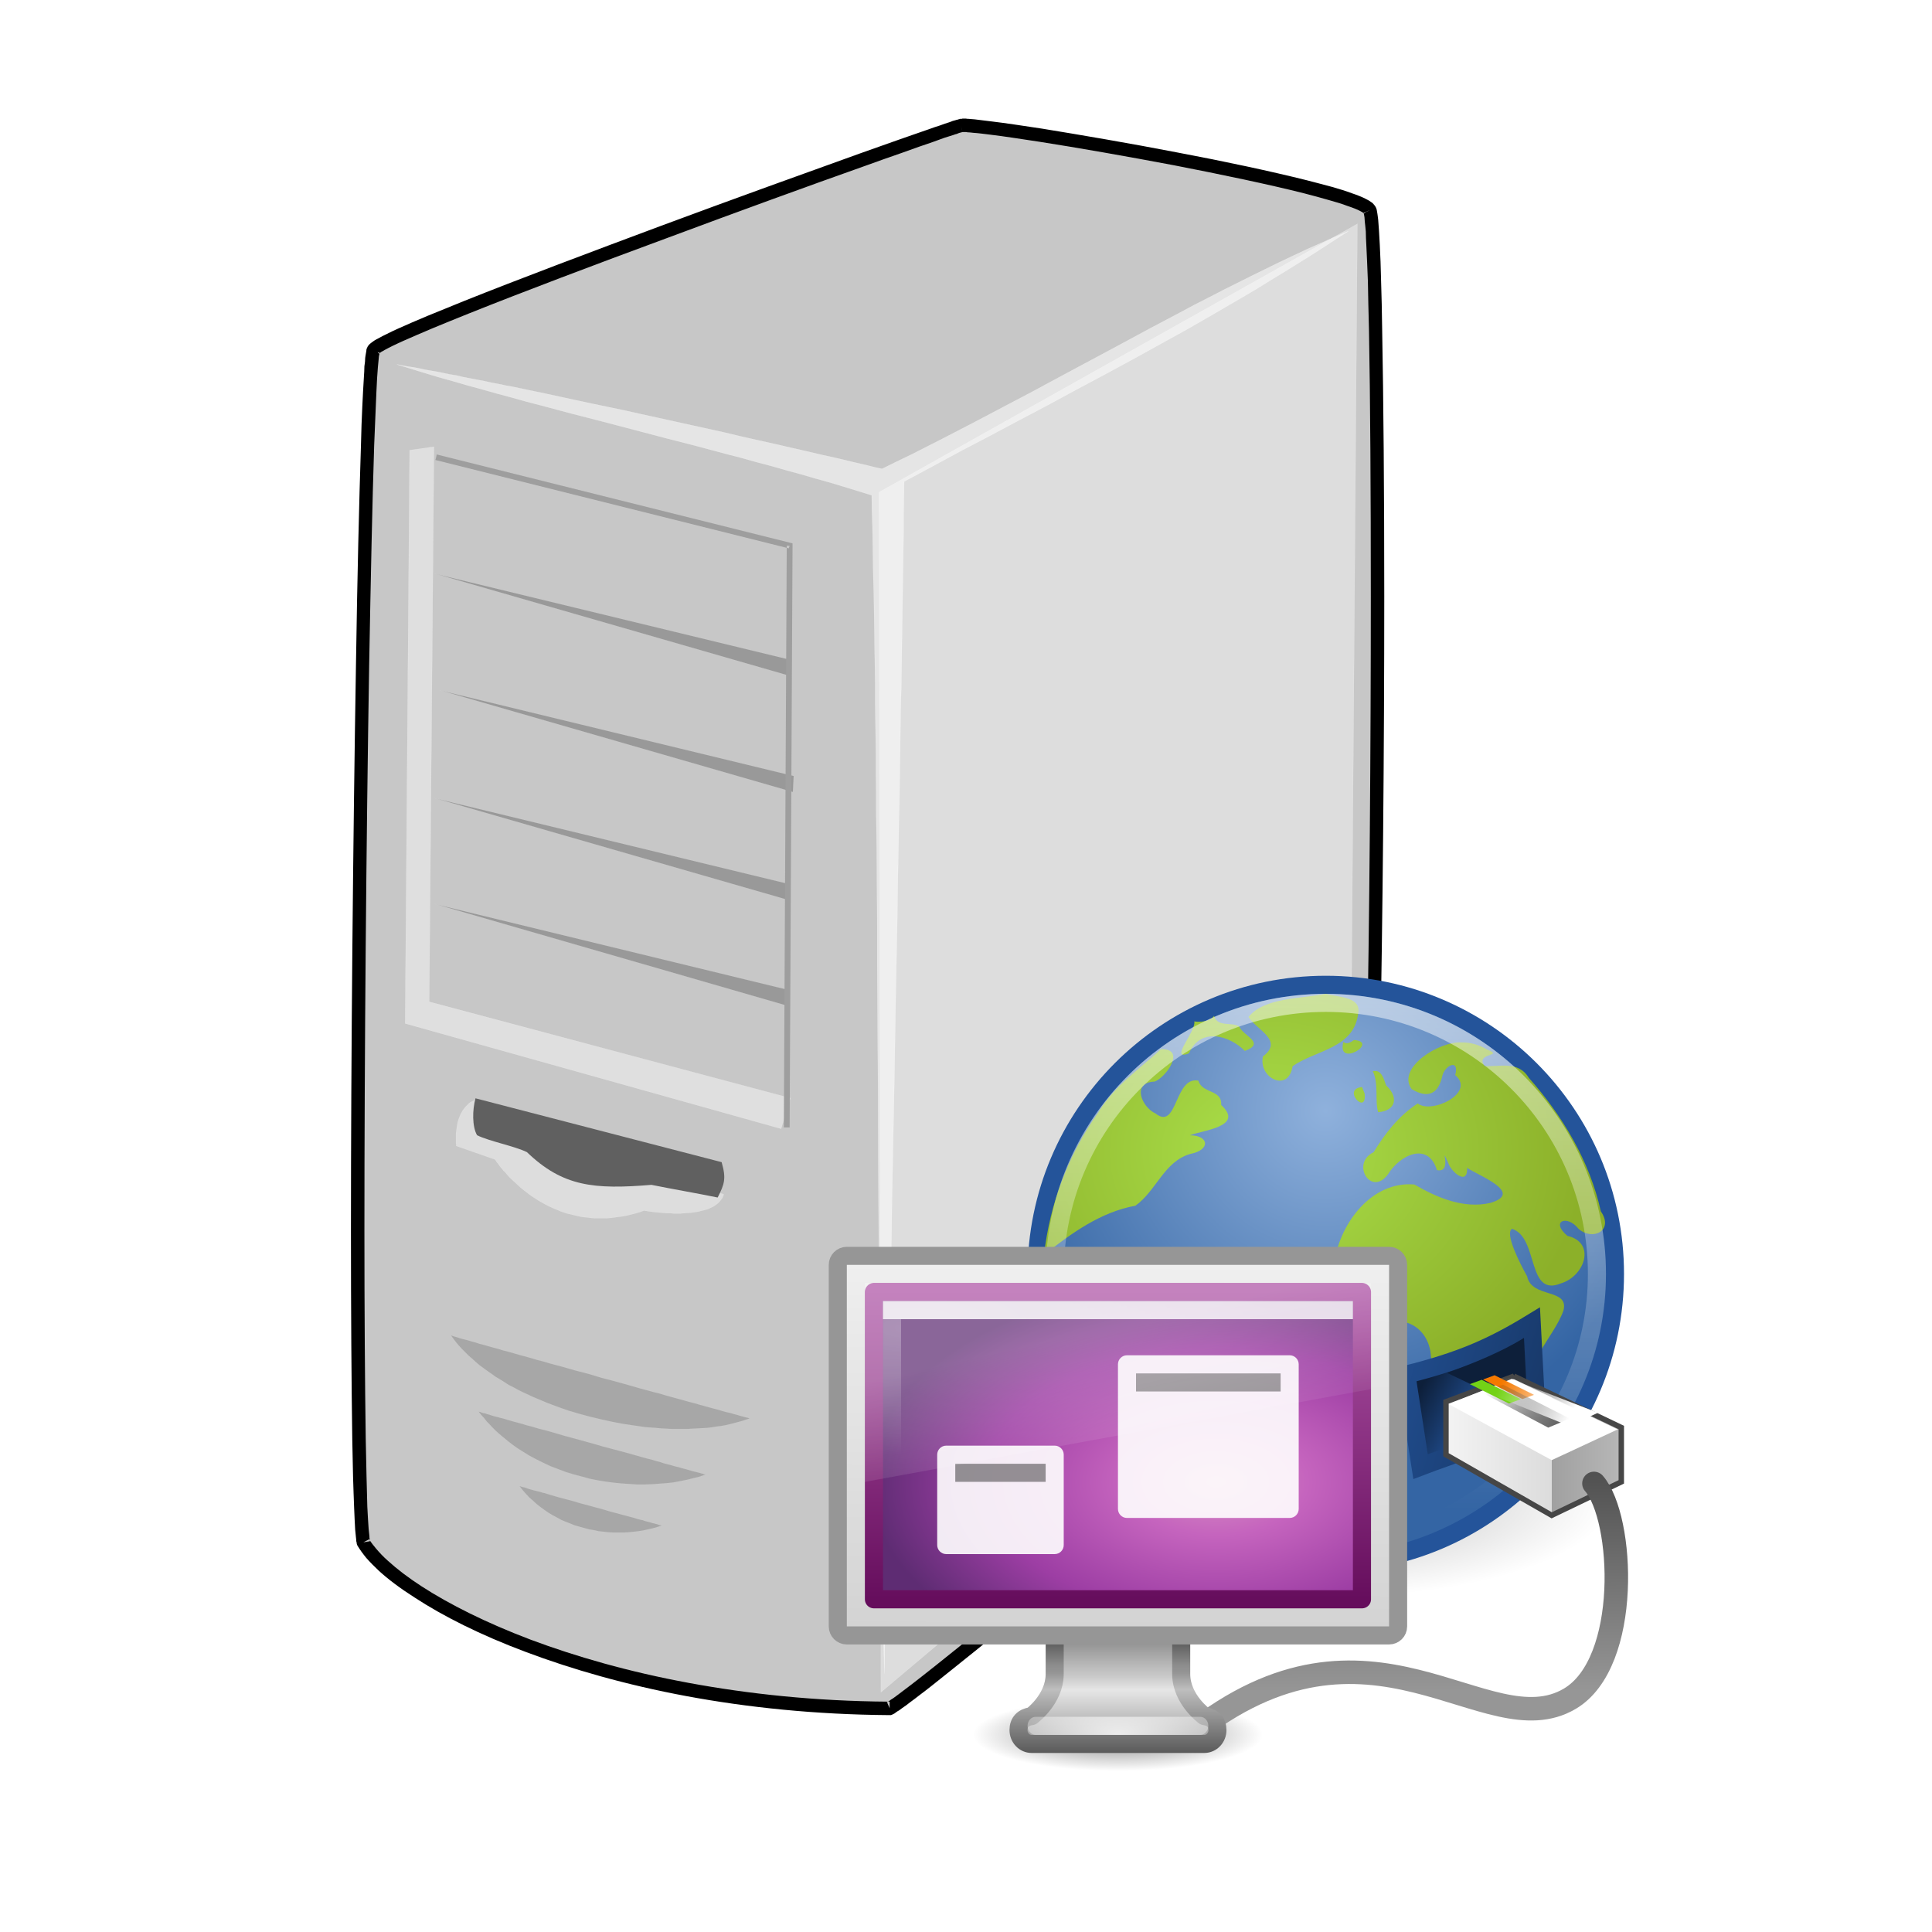 <svg:svg xmlns:dc="http://purl.org/dc/elements/1.1/" xmlns:ns1="http://www.w3.org/1999/xlink" xmlns:ns3="http://creativecommons.org/ns#" xmlns:rdf="http://www.w3.org/1999/02/22-rdf-syntax-ns#" xmlns:svg="http://www.w3.org/2000/svg" height="213.166" id="svg11525" version="1.1" viewBox="-34.277 -17.764 213.166 213.166" width="213.166" xml:space="preserve"><svg:defs id="defs182"><svg:linearGradient id="linearGradient10691"><svg:stop id="stop10693" offset="0" /><svg:stop id="stop10695" offset="1" stop-opacity="0" /></svg:linearGradient><svg:filter color-interpolation-filters="sRGB" id="filter14190"><svg:feGaussianBlur id="feGaussianBlur14192" stdDeviation="0.789" /></svg:filter><svg:linearGradient id="linearGradient6602"><svg:stop id="stop6604" offset="0" stop-color="#fff" /><svg:stop id="stop6606" offset="1" stop-color="#fff" stop-opacity="0" /></svg:linearGradient><svg:linearGradient id="linearGradient8090"><svg:stop id="stop8092" offset="0" stop-color="#214e90" /><svg:stop id="stop8094" offset="1" stop-color="#0d1f3a" /></svg:linearGradient><svg:radialGradient cx="16.537" cy="31.564" gradientUnits="userSpaceOnUse" id="radialGradient35696" r="16.336" ns1:href="#linearGradient10691" /><svg:radialGradient cx="26.443" cy="11.03" gradientTransform="matrix(1.042 -.013 .011 .848 -.933 3.456)" gradientUnits="userSpaceOnUse" id="radialGradient35702" r="15.5"><svg:stop id="stop8920" offset="0" stop-color="#abe14b" /><svg:stop id="stop8922" offset="1" stop-color="#8cb029" /></svg:radialGradient><svg:linearGradient gradientTransform="matrix(1.329 0 0 1.462 57.163 119.41)" gradientUnits="userSpaceOnUse" id="linearGradient35735" x1="12.938" x2="15.25" y1="8.438" y2="19.812"><svg:stop id="stop6594" offset="0" stop-color="#fff" stop-opacity=".275" /><svg:stop id="stop6596" offset="1" stop-color="#fff" stop-opacity="0" /></svg:linearGradient><svg:radialGradient cx="5.969" cy="-.646" gradientTransform="matrix(2.024 -.011 .004 .7 53.941 129.27)" gradientUnits="userSpaceOnUse" id="radialGradient35743" r="20" ns1:href="#linearGradient6602" /><svg:radialGradient cx="26.617" cy="-2.064" gradientTransform="matrix(-2.168e-8 -.965 1.665 0 103.35 171.43)" gradientUnits="userSpaceOnUse" id="radialGradient35746" r="23"><svg:stop id="stop2749" offset="0" stop-color="#d78ec1" /><svg:stop id="stop2751" offset=".262" stop-color="#c564be" /><svg:stop id="stop2753" offset=".661" stop-color="#9d3ea4" /><svg:stop id="stop2755" offset="1" stop-color="#5e2c73" /></svg:radialGradient><svg:linearGradient gradientTransform="matrix(1.141 0 0 .818 61.698 122.29)" gradientUnits="userSpaceOnUse" id="linearGradient35748" x1="10.014" x2="10.014" y1="44.96" y2="2.877"><svg:stop id="stop2759" offset="0" stop-color="#650d5c" /><svg:stop id="stop2761" offset="1" stop-color="#ad53a5" /></svg:linearGradient><svg:linearGradient gradientTransform="matrix(1.317 0 0 1.352 57.45 120.11)" gradientUnits="userSpaceOnUse" id="linearGradient35751" x1="20.147" x2="20.104" y1="-0" y2="31.983"><svg:stop id="stop6546" offset="0" stop-color="#f0f0f0" /><svg:stop id="stop6548" offset="1" stop-color="#d2d2d2" /></svg:linearGradient><svg:radialGradient cx="24" cy="38.641" gradientTransform="matrix(2.279 -6.2701e-8 0 .874 34.369 139.89)" gradientUnits="userSpaceOnUse" id="radialGradient35754" r="8" ns1:href="#linearGradient6602" /><svg:linearGradient gradientTransform="matrix(1.286 0 0 1.534 -322.61 29.662)" gradientUnits="userSpaceOnUse" id="linearGradient35757" x1="321.58" x2="321.58" y1="86.05" y2="95.149"><svg:stop id="stop4924" offset="0" stop-color="#787878" /><svg:stop id="stop4926" offset=".336" stop-color="#bebebe" /><svg:stop id="stop4928" offset=".392" stop-color="#c8c8c8" /><svg:stop id="stop4930" offset=".505" stop-color="#e6e6e6" /><svg:stop id="stop4932" offset="1" stop-color="#8c8c8c" /></svg:linearGradient><svg:linearGradient gradientTransform="matrix(1.291 0 0 1.534 58.091 115.59)" gradientUnits="userSpaceOnUse" id="linearGradient35759" x1="22.452" x2="22.452" y1="30.05" y2="39.15"><svg:stop id="stop4912" offset="0" stop-color="#3c3c3c" /><svg:stop id="stop4914" offset=".306" stop-color="#8c8c8c" /><svg:stop id="stop4916" offset=".371" stop-color="#969696" /><svg:stop id="stop4918" offset=".499" stop-color="#bebebe" /><svg:stop id="stop4920" offset="1" stop-color="#5a5a5a" /></svg:linearGradient><svg:linearGradient gradientTransform="matrix(2.017 0 0 2 51.802 85.571)" gradientUnits="userSpaceOnUse" id="linearGradient35762" x1="43.223" x2="39.48" y1="26.509" y2="24.55" ns1:href="#linearGradient6602" /><svg:linearGradient gradientTransform="matrix(1.94 0 0 1.642 53.268 93.808)" gradientUnits="userSpaceOnUse" id="linearGradient35766" x1="43.774" x2="39.727" y1="27.865" y2="25.092"><svg:stop id="stop13132" offset="0" stop-color="#616161" /><svg:stop id="stop13134" offset="1" stop-opacity="0" /></svg:linearGradient><svg:linearGradient gradientTransform="matrix(1.994 0 0 1.994 53.174 85.905)" gradientUnits="userSpaceOnUse" id="linearGradient35771" x1="46.224" x2="46.164" y1="41.508" y2="29.439"><svg:stop id="stop3698" offset="0" stop-color="#969696" /><svg:stop id="stop3700" offset="1" stop-color="#505050" /></svg:linearGradient><svg:linearGradient gradientTransform="matrix(2.061 0 0 2 -156.49 84.816)" gradientUnits="userSpaceOnUse" id="linearGradient35774" x1="136.31" x2="147.19" y1="29.457" y2="29.457"><svg:stop id="stop3857" offset="0" stop-color="#f5f5f5" /><svg:stop id="stop3859" offset=".556" stop-color="#dcdcdc" /><svg:stop id="stop3861" offset=".556" stop-color="#a0a0a0" /><svg:stop id="stop3863" offset="1" stop-color="#bebebe" /></svg:linearGradient><svg:linearGradient gradientTransform="matrix(2.264 .763 -.761 2.257 -167.04 -29.8)" gradientUnits="userSpaceOnUse" id="linearGradient35778" x1="139.81" x2="137.04" y1="26.582" y2="26.142" ns1:href="#linearGradient8090" /><svg:linearGradient gradientTransform="matrix(2.264 .763 -.761 2.257 -167.04 -29.8)" gradientUnits="userSpaceOnUse" id="linearGradient35780" x1="135.06" x2="151.51" y1="25.485" y2="24.782" ns1:href="#linearGradient8090" /><svg:linearGradient gradientTransform="matrix(1.994 0 0 1.994 53.174 85.905)" gradientUnits="userSpaceOnUse" id="linearGradient35783" x1="29.5" x2="29.5" y1="-1.773" y2="31.525" ns1:href="#linearGradient6602" /><svg:radialGradient cx="6.703" cy="73.616" gradientTransform="matrix(2.213 0 0 .556 74.238 132.7)" gradientUnits="userSpaceOnUse" id="radialGradient35788" r="7.228" ns1:href="#linearGradient10691" /><svg:radialGradient cx="62.2" cy="-8.726" gradientTransform="matrix(3.869 0 0 3.869 -128.68 138.58)" gradientUnits="userSpaceOnUse" id="radialGradient35791" r="9.755"><svg:stop id="stop8649" offset="0" stop-color="#8fb1dc" /><svg:stop id="stop8651" offset="1" stop-color="#3465a4" /></svg:radialGradient></svg:defs>
<svg:g id="g35833"><svg:g id="layer1-3-5-2" transform="matrix(.619 0 0 .619 436.6 -709.51)">
	<svg:g id="g10-5-2" transform="matrix(.042 0 0 .042 319.39 59.128)">
		<svg:g id="g12-4-2">
			<svg:g id="g14-64-0">
				<svg:path d="m-19904 26090c55.986 91.803 38.068 4472.7-34.699 4645.1-57.115 136.58-1906.6 1673.8-2002.9 1714-1250.6-7.805-2093.6-463.49-2233.5-704.19-53.746-302.3-7.85-4963 42.525-5060.4 44.787-85.086 2410.4-932.59 2493.3-952.75 75.009-16.795 1671.5 256.38 1735.3 358.26z" fill="#c7c7c7" id="path16-1-5" />
			</svg:g>
			<svg:g id="g18-6-5">
				<svg:path d="m-19928 26105 2.242-1.121-2.242 2.24c0-1.119-1.105-1.119-1.105-1.119v-2.24l7.824-3.359-2.238 2.24-5.586 1.119 5.586-1.119-2.238 2.238-2.243 1.121zm2.242-1.121 2.238-2.238 2.238-2.24 5.611-2.24-5.611 4.48 5.611-4.48h1.107l-6.719 3.359v1.121-1.121l-4.475 3.359zm11.195-6.719h-1.107 1.107-1.107l12.305-6.717-11.197 5.598v1.119zm12.305-4.477-12.305 4.477v-1.119l12.305-3.358zm22.394-16.796c-2.238-3.359-4.479-6.719-7.826-10.078-2.24-3.359-5.611-5.598-8.959-7.836-5.609-4.469-13.434-8.947-22.393-13.426-7.826-4.479-16.783-7.838-26.873-12.316-10.066-4.48-21.262-7.838-33.59-12.316-23.504-8.957-52.615-17.916-83.967-26.873-32.459-8.959-68.291-17.916-106.36-27.994-152.25-38.057-350.41-80.605-553.06-118.66-202.63-39.189-407.52-73.898-572.09-100.76-81.727-12.316-154.52-23.512-211.61-30.23-27.98-3.359-52.613-6.719-72.77-8.957-10.066-1.121-19.023-1.121-26.871-2.242-4.48 0-7.828 0-11.199-1.117h-10.064c-3.371 0-5.611 0-7.85 1.117h-4.479c-2.24 0-3.348 0-4.479 1.121-2.24 0-4.48 1.121-7.828 2.238-2.238 0-5.586 1.121-8.957 2.24-3.348 1.119-7.826 2.24-12.305 3.359-4.479 2.24-8.957 3.359-14.566 5.6-11.199 3.359-24.635 7.836-39.18 13.436-14.566 4.479-31.352 10.076-49.266 16.795-36.939 12.316-79.488 27.98-128.75 44.777-48.137 16.795-101.88 35.83-161.22 57.094-233.98 83.977-538.52 193.7-843.03 306.76-303.4 113.08-606.81 227.28-836.31 319.08-57.094 23.514-109.73 44.787-156.73 63.811-48.16 20.156-89.576 38.07-124.28 53.746-17.916 7.838-33.592 15.676-47.027 22.395-14.545 6.707-26.873 13.424-36.939 19.035-5.609 2.227-10.088 5.586-14.566 7.824-4.48 3.359-8.959 5.6-11.197 7.84-4.479 3.359-7.826 5.598-10.066 7.836-5.609 4.48-7.85 8.959-10.088 12.318-1.109 2.24-2.24 5.598-4.48 10.076 0 3.359-1.107 6.719-1.107 10.078-1.131 3.359-1.131 7.838-2.24 12.316-1.131 4.479-1.131 8.957-2.238 14.557 0 10.076-1.131 22.381-3.371 35.818 0 14.555-1.107 30.23-2.217 47.027-2.238 34.699-4.479 77.248-6.717 124.28-2.24 48.135-4.48 101.87-5.611 161.21-7.826 238.46-15.676 564.26-21.262 934.83-12.328 741.16-21.287 1659.2-21.287 2400.4 0 344.82 2.24 652.7 5.611 885.56 1.107 58.225 2.238 111.97 3.348 160.13 1.131 48.113 3.369 91.793 4.479 128.73 1.131 38.07 3.371 69.398 4.479 95.164 1.131 13.438 2.24 24.633 3.371 33.59 1.107 5.611 1.107 10.09 1.107 14.568 1.131 3.348 2.24 7.826 2.24 11.174l1.131 4.48 2.238 4.477c10.066 16.809 22.395 33.592 36.939 51.508 15.676 17.914 33.592 35.83 53.746 54.854 39.178 35.83 89.553 73.9 151.12 113.08 119.8 78.379 278.77 159 473.58 231.77 193.7 72.77 422.09 138.8 680.71 186.96 258.62 48.137 547.48 78.355 860.94 80.619h6.719l5.588-2.264c2.238-1.107 4.477-2.215 8.957-4.479 2.238-2.217 5.609-3.348 8.957-6.695 3.371-2.262 6.719-4.479 11.197-6.74 4.479-3.348 8.957-6.695 13.436-10.066 10.09-6.695 21.287-14.545 33.592-24.609 12.305-8.959 25.74-19.047 41.416-31.352 30.244-22.395 64.943-50.375 104.12-81.727 39.201-31.352 82.859-66.074 129.89-104.12 189.19-152.28 431.02-352.67 671.73-556.43 240.7-202.65 481.42-409.76 663.9-573.24 45.896-41.418 88.443-79.465 126.51-115.3 38.07-34.723 71.662-66.074 99.643-94.055 14.545-14.545 26.873-26.873 38.068-39.178 12.307-12.305 22.395-22.395 31.354-32.484 8.957-10.064 15.676-19.023 21.264-25.719 3.369-4.477 5.609-8.957 7.848-11.219 2.24-4.479 4.457-8.957 6.695-12.305 0-2.24 1.133-5.609 2.238-8.957 1.133-3.348 2.24-5.611 3.371-10.09 1.109-6.695 2.24-14.545 3.348-24.609 2.24-8.959 3.371-19.023 4.48-31.352 1.129-12.328 2.238-24.635 3.371-39.203 2.238-27.98 4.477-61.547 7.824-99.641 1.133-38.047 3.371-80.596 5.609-126.52 8.959-185.85 15.676-437.72 21.264-725.47 11.197-577.67 17.916-1303.2 17.916-1951.4 0-435.51-3.348-836.31-8.957-1133-1.109-73.887-2.24-142.19-4.48-202.64-1.107-59.332-3.348-111.96-5.586-155.63-1.133-22.381-2.238-42.535-3.371-59.332-1.109-17.914-2.238-33.59-3.348-45.895-1.131-6.719-1.131-12.316-2.238-17.916-1.133-5.6-1.133-11.197-2.24-14.557-1.131-4.479-1.131-8.957-2.24-12.316-1.131-2.238-1.131-4.479-2.238-5.598-1.135-3.356-2.241-5.594-3.374-6.715zm-41.418 23.513 13.438-13.436-13.438 13.436zm-6.718 10.076c1.133 3.359 1.133 7.84 2.242 12.318 0 4.479 1.129 10.076 1.129 16.783 1.109 12.328 3.348 26.873 4.48 43.668 0 16.797 1.107 36.951 2.238 58.215 2.24 43.668 4.457 96.293 6.695 155.62 1.133 59.332 2.238 127.64 4.479 201.52 5.611 295.57 7.85 696.37 7.85 1131.9 0 647.1-5.609 1373.7-16.783 1950.3-6.719 287.73-13.436 538.52-21.287 723.26-2.238 47.004-4.477 88.422-6.719 126.49-2.238 36.961-4.477 70.529-6.717 98.512-1.107 13.436-2.24 26.871-4.479 38.092 0 11.174-2.238 20.131-3.348 29.088-1.133 7.852-2.238 15.676-3.371 20.156 0 3.348-1.107 4.479-1.107 6.719 0 1.107-1.131 2.238-1.131 2.238 0 1.131-1.109 2.238-2.24 4.479-1.107 1.131-3.348 4.479-4.479 6.719-5.586 6.717-11.197 14.545-19.023 23.502-7.85 7.85-17.914 19.047-29.113 30.242-11.195 11.176-23.5 23.504-38.07 38.047-27.98 26.873-60.439 58.225-98.508 92.947-36.963 34.699-79.488 73.877-125.41 114.19-182.48 163.45-422.07 369.46-662.77 573.22-240.7 202.63-482.53 403.04-669.51 554.19-47.004 38.047-90.684 72.77-129.86 104.12-39.178 31.352-73.898 58.225-104.12 81.727-14.545 11.174-29.113 22.395-41.418 31.352-11.197 8.957-22.395 16.785-31.352 23.502-4.479 3.371-8.957 6.719-13.436 8.959-3.371 2.238-6.719 4.479-8.959 6.717-2.238 1.131-4.479 2.24-5.586 3.348-309.01-2.217-591.13-32.459-845.29-79.463-255.24-47.051-480.29-111.97-671.73-183.63-189.22-71.662-344.82-150.02-462.38-226.16-57.092-36.939-105.25-73.877-143.32-108.6-19.021-16.785-34.697-33.568-48.135-49.268-11.197-13.436-21.262-25.717-29.111-38.045v-4.48c-1.109-3.371-1.109-7.848-1.109-12.328-1.131-8.957-2.238-20.131-3.369-31.352-2.24-25.719-3.348-57.07-5.588-94.031-1.131-36.961-2.238-79.486-3.371-128.75-1.107-47.004-2.238-100.75-3.348-158.98-3.369-232.85-5.609-539.62-5.609-884.45 0-741.17 7.85-1658.1 20.154-2399.2 6.719-369.45 13.438-696.37 21.287-933.71 2.238-59.346 4.479-113.08 6.717-161.22 2.24-47.016 3.348-88.445 5.588-122.02 1.131-17.916 2.238-33.592 3.371-47.027 1.107-13.436 2.238-24.633 3.348-34.699 0-4.479 1.131-8.957 1.131-12.316 1.107-4.479 1.107-6.717 2.238-10.076v-2.24c0-1.119 1.109-1.119 2.24-2.24 2.238-1.119 4.479-3.359 7.826-5.598 4.479-1.121 7.85-4.479 12.328-6.719 10.066-5.598 21.264-11.195 34.699-17.914s29.111-13.438 45.896-21.275c34.699-15.676 75.008-32.459 122.04-52.615 47.027-19.033 99.641-41.428 156.73-63.809 229.53-91.816 531.8-206 835.2-317.96 303.4-113.08 607.92-223.92 841.92-306.76 58.201-21.275 113.06-40.309 161.22-57.092 48.135-17.916 91.791-32.473 127.62-44.789 19.023-6.719 34.699-12.316 49.268-17.914 14.545-4.48 27.98-8.959 39.178-12.316 4.479-2.242 10.09-3.359 14.545-4.48 4.479-2.238 7.85-3.359 11.197-4.467 3.371-1.131 5.609-1.131 8.957-2.24l3.371-1.131-2.24-8.947 1.107 8.947h13.438c2.238 0 5.609 0 8.957 1.131 7.85 0 15.676 1.109 25.766 2.24 19.023 1.107 43.656 4.467 71.637 7.826 55.984 6.719 127.65 17.914 209.37 30.23 164.56 25.754 368.32 61.574 569.85 99.643 201.52 39.189 399.7 80.607 550.82 118.68 38.068 10.076 72.791 19.035 103.01 27.98 31.352 8.957 59.332 16.795 81.727 25.754 11.195 3.359 22.395 7.836 31.352 11.195 7.824 3.359 16.783 6.719 22.395 10.078 5.586 3.359 11.195 5.598 14.543 8.957 0 0 1.133 0 1.133 1.121 0 1.118 1.104 3.358 1.104 4.475zm-2021.9 6313.2c1.109 0 1.109-1.131 2.24-1.131h6.693v15.699l-8.933-14.568 8.934 14.568v12.283l-11.172-25.719s1.107-1.132 2.238-1.132zm-2200-690.77c1.131 1.109 1.131 3.371 2.24 4.48 1.131 1.107 1.131 3.369 1.131 4.477l-27.98 4.48 23.502-12.328 1.107-1.109-1.107 1.109 1.107-1.109h2.24-2.24zm43.68-5035.8v3.359c-1.131 0-1.131 1.119-2.238 1.119l-5.611-6.719-19.023-4.477 19.023 4.477-2.238-1.119 4.479 2.24 5.608 1.12zm-7.85-2.241 2.24 1.121-2.24-1.121zm-17.914-8.957 15.676 7.838-15.676-7.838zm15.676 7.838-11.197-12.316 11.197 12.316zm2482.1-941.55-2.24-19.033 2.24 19.033zm-4.479-19.034 4.479 19.033v1.121l-4.479-20.154z" id="path20-8-2" />
			</svg:g>
			<svg:g id="g22-8-9">
					<svg:path d="m-19994 26181-58.223 24.635-58.201 25.752-58.225 25.74-59.332 27.992-59.355 27.994-59.334 29.1-59.332 29.113-60.463 30.23-60.441 30.234-60.465 31.34-61.57 31.352-60.465 32.469-61.57 32.461-61.572 32.473-124.28 67.168-125.38 67.184-125.41 67.17-126.52 68.291-127.62 67.17-127.62 67.182-127.64 66.051-63.812 32.471-63.811 32.459-64.941 31.352-63.812 31.352-30.221-6.717-31.352-7.838-62.703-14.557-64.918-15.676-66.074-14.557-67.16-15.676-68.289-15.664-68.289-15.676-70.555-15.676-69.398-15.676-70.527-16.795-142.19-31.34-142.19-31.352-71.662-15.676-70.529-15.676-69.398-14.557-69.42-14.543-68.291-14.559-67.182-14.555-67.16-14.555-64.941-13.438-63.812-13.438-31.352-5.598-31.352-6.719-30.219-5.586-30.244-6.719-30.221-5.598-29.111-5.6-29.111-5.6-27.982-6.717-27.98-4.479-26.873-5.598-26.873-5.6-26.873-4.479-25.74-4.48-24.635-5.598-24.633-4.479-23.502-3.357-23.525-4.48-22.395-4.479 58.225 17.916 58.225 17.914 59.332 17.914 60.465 16.797 61.57 17.902 61.574 16.797 63.811 17.914 62.703 16.797 63.811 17.914 64.943 16.797 129.86 34.699 130.99 33.59 132.1 34.699 132.1 34.711 130.99 33.59 129.88 34.699 64.92 16.797 63.811 17.914 63.836 16.797 62.68 17.914 61.572 16.797 61.594 17.902 60.441 16.797 59.332 17.914 58.225 17.916 58.225 17.916 1.107 67.168 2.24 68.291 1.131 68.303 1.109 70.527 1.131 71.65 2.238 71.65 1.109 72.768 1.131 73.9 1.107 75.008 1.131 75.008 1.109 76.129v77.26l1.131 77.248 1.107 78.367 1.133 78.367v79.488l1.107 79.484v80.621l1.131 80.605 1.109 81.727 1.131 163.45 1.107 164.58v166.8l1.131 166.82 2.24 334.76 1.107 335.86 1.131 166.82 1.109 165.69 1.131 164.58 1.107 163.45 1.133 81.727v80.619l1.107 80.594 1.131 79.488v79.486l1.109 79.486 1.131 77.248 1.107 78.379v76.117l1.131 76.139 1.109 75.031 1.131 74.986 1.107 73.9 1.131 72.77 1.109 72.791 2.238 70.506 1.133 70.553 1.107 69.398 2.24 68.291 1.131 67.182 1.107-68.291 1.131-68.289v-70.553l1.109-70.506 1.131-71.662 1.107-72.768 1.131-73.902 1.109-75.008 1.131-75.031 1.107-76.117 1.133-77.246 2.238-77.248 1.109-78.379 1.131-79.465 1.107-79.51 1.109-80.617 1.131-80.596 2.238-81.727 1.107-81.727 1.133-81.75 3.348-165.67 3.371-166.82 2.238-169.04 3.348-169.09 6.719-339.21 5.609-339.21 3.348-169.09 3.371-167.92 2.238-166.81 3.348-166.81 1.133-81.738 2.238-81.727 1.109-81.727 1.131-80.607 1.107-79.486 1.131-80.619 1.109-78.367 2.238-78.367 1.131-78.367 1.109-76.129 1.131-76.139 1.107-76.127 1.133-73.891 1.107-73.887 1.131-72.781 1.109-71.648 1.131-71.648v-69.41l1.107-69.41 1.131-67.184 123.14-66.051 122.04-66.051 122.04-63.822 122.04-64.932 120.9-63.811 119.8-64.943 119.8-63.811 119.8-64.943 117.56-64.93 117.53-64.932 116.45-67.182 115.32-67.17 57.094-33.58 55.984-34.711 57.094-34.711 55.984-34.699 55.963-34.711 55.986-35.828 54.852-35.82 55.989-35.818z" fill="#fff" fill-opacity=".541" id="path24-1-0" stroke="#fff" stroke-opacity=".541" />
			</svg:g>
			<svg:g id="g28-1-8">
				<svg:path d="m-19994 26181c-614.63 259.75-1294.2 678.46-1979.4 1008.7-649.36-154.51-1586.4-360.51-2058.9-443.35 607.94 189.2 1407.3 366.1 2015.2 555.31 35.83 1423 17.916 3578.1 53.746 5001.1 17.893-1435.3 66.051-3625.2 83.965-5059.3 656.05-354.9 1299.8-672.86 1885.3-1062.5z" fill="none" id="path30-7-3" />
			</svg:g>
			<svg:g id="g32-7-8">
				<svg:path d="m-23803 30867 11.197 15.697 11.174 14.547 12.328 14.543 13.438 14.545 13.436 13.436 13.436 13.438 15.676 13.436 14.545 13.438 15.676 13.436 16.783 12.328 16.809 12.305 17.914 12.307 16.785 12.328 19.047 11.197 17.891 11.195 19.047 12.328 20.154 10.066 20.154 11.174 20.156 10.09 20.131 8.957 21.285 10.088 21.264 8.959 21.285 8.957 21.262 8.957 44.789 16.762 44.787 15.699 45.896 13.436 45.896 12.305 47.027 11.197 45.896 10.066 47.027 8.957 45.896 6.742 45.896 6.695 45.918 3.369 23.502 2.24 22.395 1.131 21.264 1.109h66.052l21.285-1.109 21.262-1.131 20.156-1.131 21.262-1.109 19.047-2.238 20.154-3.348 19.023-2.262 19.045-3.348 19.023-4.48 17.916-4.479 16.783-4.479 16.809-4.479 16.783-5.609 16.807-5.588-2.238-1.107h-1.133l-5.586-2.264-6.719-1.107-7.848-2.24-8.959-2.238-11.197-3.371-11.195-3.348-13.438-3.348-14.545-4.479-15.676-3.371-16.783-4.479-17.916-5.586-17.916-4.48-20.152-5.586-20.156-5.609-21.262-5.611-22.395-6.695-22.395-5.609-23.523-6.719-24.611-6.717-24.633-6.719-24.635-6.719-25.74-7.826-26.873-6.74-53.746-14.545-54.854-15.654-55.984-15.697-55.986-14.545-55.961-16.807-55.984-14.545-54.855-15.676-54.875-14.568-25.742-7.803-26.873-6.742-25.742-7.826-24.633-6.717-24.633-6.719-23.502-6.719-23.525-6.719-22.395-5.609-21.264-6.695-21.262-5.609-20.154-5.609-19.047-5.588-17.916-4.479-16.783-5.586-16.783-4.48-14.568-4.479-13.436-3.371-13.438-3.369-11.195-3.324-10.066-3.371-7.826-2.24-7.85-2.24-5.588-2.238h-2.238l-2.241-1.133z" fill-opacity=".161" id="path34-1-0" stroke="#fff" stroke-opacity=".161" />
			</svg:g>
			<svg:g id="g38-5-0">
				<svg:path d="m-23803 30867c225.02 323.56 932.58 482.56 1268.5 352.67-59.356-15.676-1193.5-328.01-1268.5-352.67z" fill="none" id="path40-7-9" />
			</svg:g>
			<svg:g id="g42-6-1">
					<svg:path d="m-22645 30269-1047.9-404.15-10.066 4.477-8.957 4.48-8.957 4.479-6.719 5.588-6.719 6.717-6.717 6.719-5.611 7.85-5.586 6.695-4.479 7.848-4.479 7.852-3.371 7.801-3.348 8.959-3.371 8.959-2.238 7.848-3.348 16.809-2.24 16.783-2.24 15.676v41.416l1.109 4.48v6.718l163.48 57.092 1.107 1.107 1.131 1.156 1.109 1.105 1.131 2.219 2.24 2.262 1.107 3.348 3.369 3.348 2.24 3.371 3.348 4.477 3.371 4.48 3.348 4.479 4.479 5.588 4.479 4.477 4.479 6.742 5.588 4.48 11.197 13.436 11.195 12.305 14.568 13.412 14.545 13.438 15.676 14.566 16.783 13.438 19.047 14.566 19.023 13.438 21.287 13.438 21.262 12.281 23.502 12.328 24.633 11.197 12.328 4.479 12.307 5.609 13.436 4.48 13.436 4.477 14.545 3.348 13.438 3.348 14.566 3.371 14.545 3.371 14.568 2.217 14.545 1.131 15.676 2.238 15.676 1.109h49.266l16.785-1.109 16.807-2.238 16.783-2.238 17.916-2.24 17.914-3.348 17.916-4.479 17.914-4.48 19.023-5.609 19.023-6.719h1.133l2.238 1.109h3.348l6.719 1.131 6.719 1.131 7.848 1.109 8.959 1.107 10.064 1.131 11.197 1.133 12.307 1.107 13.436 1.107 13.436 1.133h13.438l14.566 1.129h29.113l15.652-1.129 14.566-1.133 15.676-1.107 14.547-2.24 14.566-2.238 13.438-3.371 13.436-3.348 13.412-3.348 11.199-5.609 12.328-5.609 10.064-6.695 8.959-6.742 8.957-8.934 3.371-4.48 3.348-4.477 3.369-4.48 2.24-4.479 2.238-5.611 2.24-5.591z" fill="#fff" fill-opacity=".388" id="path44-7-9" stroke="#fff" stroke-opacity=".388" />
			</svg:g>
			<svg:g id="g48-57-2">
				<svg:path d="m-22645 30269-1047.9-404.15c-108.6 38.047-87.336 198.15-87.336 198.15l163.48 57.092s228.37 357.15 633.66 217.2 301.16 53.746 338.13-68.289z" fill="none" id="path50-0-5" />
			</svg:g>
			<svg:g id="g52-5-4">
				<svg:path d="m-22654 30132c-348.19-90.684-696.38-180.26-1044.6-270.94-13.438 49.266-14.568 119.8 6.719 156.76 52.613 25.719 158.97 45.895 211.59 71.637 152.26 146.67 285.49 158.98 528.43 138.82 94.055 19.023 188.09 34.723 281.01 53.746 29.111-57.118 36.96-80.62 16.804-150.02z" fill="#606060" id="path54-7-4" />
			</svg:g>
			<svg:g id="g56-7-9">
				<svg:path d="m-22654 30132c-348.19-90.684-696.38-180.26-1044.6-270.94-13.438 49.266-14.568 119.8 6.719 156.76 52.613 25.719 158.97 45.895 211.59 71.637 152.26 146.67 285.49 158.98 528.43 138.82 94.055 19.023 188.09 34.723 281.01 53.746 29.111-57.118 36.96-80.62 16.804-150.02z" fill="none" id="path58-8-9" />
			</svg:g>
			<svg:g id="g60-5-3">
					<svg:path d="m-19956 26150-2029.8 1138.6 7.826 5092.9 1987.2-1672.6 34.722-4558.9z" fill="#fff" fill-opacity=".4" id="path62-2-6" stroke="#fff" stroke-opacity=".4" />
			</svg:g>
			<svg:g id="g66-2-5">
				<svg:path d="m-19956 26150-2029.8 1138.6 7.826 5092.9 1987.2-1672.6 34.722-4558.9z" fill="none" id="path68-9-0" />
			</svg:g>
			<svg:g id="g70-9-2">
				<svg:path d="m-23686 31190 11.197 14.566 12.328 13.438 11.197 14.566 12.305 12.305 12.33 13.438 12.305 12.305 13.436 12.328 13.436 11.174 13.438 11.221 13.438 11.174 14.543 11.221 13.438 10.064 14.566 10.066 14.545 8.957 30.221 19.023 31.352 16.807 31.352 15.676 31.352 14.568 32.459 12.305 32.482 12.307 33.568 10.088 33.592 8.936 32.482 8.957 33.568 6.74 33.59 5.588 33.592 4.479 33.592 3.371 33.59 2.217 32.461 2.262h32.459l32.482-1.131 30.221-2.24 31.352-2.238 30.221-3.348 29.111-5.611 27.982-5.609 26.871-6.695 26.873-6.74 24.635-8.936-2.24-1.131h-4.479l-4.48-2.217-5.586-1.131-6.719-2.24-8.957-2.238-8.957-2.24-10.09-2.238-11.195-3.348-11.199-3.371-12.305-3.371-13.436-3.348-14.545-4.479-14.566-3.348-15.676-4.479-16.785-4.479-16.807-4.479-16.783-5.611-17.916-4.479-17.916-5.609-19.023-4.48-20.154-5.586-39.178-11.174-40.309-11.221-42.549-11.174-42.549-11.219-42.549-12.307-85.074-23.523-41.416-11.176-41.441-12.328-40.285-11.174-19.047-4.479-19.023-5.609-19.047-5.609-17.914-4.48-17.893-5.586-16.807-4.479-16.785-4.479-15.676-4.48-15.676-4.479-14.566-4.479-13.414-3.371-12.328-3.348-13.438-3.348-11.195-3.369-10.066-3.371-8.957-2.217-8.957-3.371-7.852-1.107-6.717-2.262-5.588-2.217-4.479-1.131-3.373-1.13z" fill-opacity=".161" id="path72-9-9" stroke="#fff" stroke-opacity=".161" />
			</svg:g>
			<svg:g id="g76-2-3">
				<svg:path d="m-23686 31190c234.01 309.01 701.97 361.63 963.96 267.6-43.658-11.198-906.84-248.55-963.96-267.6z" fill="none" id="path78-7-5" />
			</svg:g>
			<svg:g id="g80-6-1">
				<svg:path d="m-23512 31507 13.436 16.807 13.438 15.676 14.543 15.676 15.676 13.436 15.676 14.545 15.676 12.328 16.809 12.307 17.891 12.305 16.809 10.088 19.023 10.09 17.914 10.064 19.047 7.85 20.131 7.803 19.047 7.852 20.154 5.586 20.154 5.609 20.154 5.611 21.264 3.346 20.154 4.48 21.264 2.238 20.154 2.24 21.285 1.131h42.526l20.154-1.131 21.287-2.24 20.131-2.238 21.285-3.348 20.156-4.479 20.154-4.479 20.154-5.611 19.023-6.717h-1.133l-2.238-1.109h-3.348l-4.479-1.107-3.348-1.154-5.609-2.217-5.588-1.107-6.719-2.264-6.717-1.107-6.719-2.262-7.85-2.217-8.957-2.264-8.957-2.215-8.959-3.371-10.064-2.217-10.09-2.264-21.262-6.693-22.395-5.611-24.633-6.719-24.635-6.717-25.74-6.719-25.742-7.85-53.746-14.543-53.746-14.545-25.74-7.85-25.742-6.695-25.764-6.742-23.504-6.695-23.523-6.74-21.264-6.695-10.064-2.264-10.09-3.346-10.066-2.24-8.957-2.238-8.957-2.24-7.85-2.24-7.826-2.238-6.719-2.24-6.719-2.238-5.609-2.24-5.588-1.131-5.586-1.107-3.371-1.109-3.348-1.131-3.371-1.131h-2.237z" fill-opacity=".161" id="path82-0-7" stroke="#fff" stroke-opacity=".161" />
			</svg:g>
			<svg:g id="g86-0-3">
				<svg:path d="m-23512 31507c135.47 182.5 397.46 238.48 604.57 166.82-27.98-6.695-567.63-155.6-604.57-166.82z" fill="none" id="path88-3-1" />
			</svg:g>
			<svg:g id="g90-5-4">
					<svg:path d="m-23875 27096-103.01 14.547-19.023 2432.8 1595.4 446.7 39.199-129.86-1532.7-408.66 20.156-2355.6z" fill="#fcfcfc" fill-opacity=".439" id="path92-9-6" stroke="#fff" stroke-opacity=".439" />
			</svg:g>
			<svg:g id="g96-7-4">
				<svg:path d="m-23875 27096-103.01 14.547-19.023 2432.8 1595.4 446.7 39.199-129.86-1532.7-408.66 20.156-2355.6z" fill="none" id="path98-7-2" />
			</svg:g>
			<svg:g id="g100-1-2">
				<svg:path d="m-22370 27998-2.24 68.301-1500.2-432.16 1502.5 363.86z" fill-opacity=".231" id="path102-64-6" stroke="#fff" stroke-opacity=".231" />
			</svg:g>
			<svg:g id="g106-1-1">
				<svg:path d="m-22348 28493-3.346 68.303-1499.1-432.16 1502.5 363.86z" fill-opacity=".231" id="path108-3-2" stroke="#fff" stroke-opacity=".231" />
			</svg:g>
			<svg:g id="g112-9-8">
				<svg:path d="m-22370 28951-2.24 68.291-1500.2-432.16 1502.5 363.87z" fill-opacity=".231" id="path114-09-9" stroke="#fff" stroke-opacity=".231" />
			</svg:g>
			<svg:g id="g118-8-8">
				<svg:path d="m-22370 29401-2.24 68.291-1500.2-433.27 1502.5 364.98z" fill-opacity=".231" id="path120-3-8" stroke="#fff" stroke-opacity=".231" />
			</svg:g>
			<svg:g id="g124-5-6">
				<svg:path d="m-23869 27152 1491.3 372.81-12.328 2459.7h24.635l12.328-2468.6v-10.064l-8.959-2.24-1501.3-375.06-2.238 12.316-3.371 11.197zm1500.2 375.05-8.959-2.238v-8.959h12.307l-3.348 11.197z" fill="#9e9e9e" id="path126-3-8" />
			</svg:g>
		</svg:g>
	</svg:g>
</svg:g><svg:g id="g35805"><svg:path d="m32.872 31.564c0.002 9.023-7.312 16.339-16.335 16.339-9.024 0-16.338-7.316-16.336-16.339-0.002-9.023 7.312-16.339 16.336-16.339 9.023 0 16.337 7.316 16.335 16.339z" fill="url(#radialGradient35696)" filter="url(#filter14190)" id="path7005" opacity=".5" transform="matrix(1.915 0 0 .656 80.346 127.01)" /><svg:path d="m143.91 122.8c0 17.624-14.287 31.911-31.909 31.911s-31.909-14.287-31.909-31.911c0-17.622 14.287-31.907 31.909-31.907s31.909 14.285 31.909 31.907z" fill="url(#radialGradient35791)" id="path6495" stroke="#24549a" stroke-width="1.994" /><svg:path d="m105.07 173.62c0 2.22-7.163 4.019-15.998 4.019-8.835 0-15.998-1.799-15.998-4.019 0-2.22 7.163-4.019 15.998-4.019s15.998 1.799 15.998 4.019z" fill="url(#radialGradient35788)" id="path2589" opacity=".5" /><svg:g id="g7013" transform="matrix(2.166 0 0 2.188 47.771 82.067)"><svg:path d="m29.661 4.489c-1.277 0.254-3.131 0.176-3.941 1.166 0.4 0.654 1.819 1.179 0.735 1.99-0.253 1.067 1.291 1.869 1.509 0.493 1.201-0.83 3.163-0.886 3.348-2.717 0.123-0.815-1.144-0.769-1.651-0.932zm0.892 2.422c-0.376 1.34 1.863 0.004 0.538-0.093-0.154 0.101-0.361 0.258-0.538 0.093zm-6.59-1.31c-0.26 0.394-1.084 0.287-1.006 0.27 0.101 0.522-1.324 2.021-0.273 1.62 0.591-1.341 2.072-0.899 2.849-0.122 1.091-0.405-0.091-0.753-0.289-1.236-0.402-0.241-1.105 0.055-1.281-0.531zm12.604 1.339c-1.135-0.065-3.313 1.283-2.545 2.349 0.853 0.515 1.375 0.232 1.571-0.672 0.129-0.522 0.879-0.882 0.655-0.031 1.069 0.906-1.224 1.985-1.91 1.431-0.989 0.642-1.662 1.515-2.248 2.461-1.172 0.544-0.146 2.268 0.728 1.119 0.604-0.98 2.046-1.681 2.499-0.219 0.857 0.178 0.069-1.471 0.58-0.346 0.152 0.444 0.993 1.159 0.958 0.233 0.6 0.405 2.901 1.248 1.196 1.765-1.36 0.317-2.723-0.26-3.885-0.926-2.154-0.184-3.747 1.907-4.065 3.85-0.274 1.385 0.584 3.702 2.311 3.274 1.302-0.664 2.55 0.2 2.603 1.592 0.209 0.833 1.144 0.66 1.764 0.947 1.158 0.345 2.315 0.691 3.472 1.037-0.645-1.655 0.999-2.918 1.51-4.344 0.298-1.148-1.616-0.592-1.851-1.726-0.348-0.618-1.158-2.168-0.769-2.395 1.373 0.433 0.736 3.478 2.498 2.749 1.207-0.365 1.797-2.054 0.324-2.393-0.896-0.749-0.004-1.088 0.568-0.353 0.74 0.631 1.809 0.07 1.134-0.882-0.565-2.527-1.955-4.828-3.671-6.738-0.55-0.896-1.544-0.521-2.248-0.599-0.524-0.672 1.058-0.469 0.124-0.825-0.391-0.235-0.846-0.364-1.303-0.358zm-15.309 0.342c-1.123 1.018-2.41 1.884-3.207 3.212-1.515 2.095-2.454 4.593-2.75 7.159 1.389-1.088 2.884-2.16 4.656-2.479 1.058-0.738 1.453-2.225 2.794-2.611 1.07-0.205 0.94-0.946-0.016-0.939 0.637-0.259 2.802-0.428 1.59-1.531 0.06-0.792-0.977-0.564-1.157-1.224-1.228-0.248-1.063 2.54-2.184 1.654-0.689-0.301-1.255-1.565-0.045-1.609 0.582-0.213 1.625-1.669 0.319-1.632zm10.791 1.111c0.315 0.641 0.096 1.53 0.276 2.067 0.939-0.082 1.032-0.783 0.4-1.355-0.106-0.304-0.232-0.824-0.676-0.711zm-0.546 0.798c-1.078 0.092 0.279 1.485 0.128 0.319l-0.06-0.146-0.068-0.172z" fill="url(#radialGradient35702)" id="path7015" /></svg:g><svg:path d="m141.92 122.8c0 16.523-13.394 29.916-29.914 29.916-16.521 0-29.914-13.394-29.914-29.916 0-16.521 13.394-29.912 29.914-29.912 16.521 0 29.914 13.392 29.914 29.912z" fill="none" id="path6495-2" opacity=".6" stroke="url(#linearGradient35783)" stroke-width="1.994" /><svg:path d="m135.24 138.09c-3.552 3.011-9.425 4.663-12.781 5.963l-1.567-10.157c5.981-1.504 9.421-3.003 13.834-5.7l0.515 9.894z" fill="url(#linearGradient35778)" fill-rule="evenodd" id="path7111" stroke="url(#linearGradient35780)" stroke-width="1.994px" /><svg:path d="m134.29 137.97-8.921-4.266c2.997-1.065 5.975-2.303 8.502-3.855l0.419 8.121z" fill="#0d1f3a" fill-rule="evenodd" id="path8098" /><svg:path d="m132.76 134.07-7.497 2.83v5.845l11.667 6.681 7.678-3.689v-5.997l-11.848-5.67z" fill="url(#linearGradient35774)" fill-rule="evenodd" id="path8110" stroke="#464646" stroke-width=".598" /><svg:path d="m141.59 145.91c3.321 3.811 4.064 19.777-2.662 23.754-9.252 5.468-21.937-11.966-41.88 3.989" fill="none" id="path7035" stroke="url(#linearGradient35771)" stroke-linecap="round" stroke-width="2.593" /><svg:path d="m144.21 139.95-11.667-5.584-6.98 2.792 11.367 6.182 7.279-3.39z" fill="#fff" fill-rule="evenodd" id="path8108" /><svg:path d="m-86.514 235.04h1.352v4.853h-1.352z" fill="#f57900" id="rect13100" transform="matrix(.939 -.345 .896 .445 0 0)" /><svg:path d="m131.56 135.01-2.599 0.732 7.584 4.011 2.387-0.995-7.373-3.747z" fill="url(#linearGradient35766)" fill-rule="evenodd" id="path13098" /><svg:path d="m-88.042 235.01h1.388v4.808h-1.388z" fill="#73d216" id="rect13120" transform="matrix(.939 -.345 .896 .445 0 0)" /><svg:path d="m132.21 134.3-3.52 1.163 10.165 4.106 3.179-1.456-9.824-3.813z" fill="url(#linearGradient35762)" fill-rule="evenodd" id="path9151" /><svg:path d="m82.091 156.24v10.739c-0.028 2.764-2.543 4.603-2.543 4.603-0.967 0.136-1.448 0.684-1.448 1.536 0 0.85 0.65 1.534 1.448 1.534h19.055c0.796 0 1.446-0.684 1.446-1.534 0-0.852-0.481-1.4-1.446-1.536 0 0-2.525-1.839-2.553-4.603v-10.74h-13.959z" fill="url(#linearGradient35757)" id="path4675" stroke="url(#linearGradient35759)" stroke-dashoffset=".5" stroke-linecap="round" stroke-linejoin="round" stroke-width="1.991" style="enable-background:new" /><svg:path d="m79.986 171.66h18.17c0.491 0 0.886 0.445 0.886 0.997s-0.395 0.997-0.886 0.997h-18.17c-0.491 0-0.886-0.445-0.886-0.997s0.395-0.997 0.886-0.997z" fill="url(#radialGradient35754)" id="rect4703" opacity=".8" style="enable-background:new" /><svg:path d="m59.157 120.8h59.829c0.552 0 0.997 0.445 0.997 0.997v39.886c0 0.552-0.445 0.997-0.997 0.997h-59.829c-0.552 0-0.997-0.445-0.997-0.997v-39.886c0-0.552 0.445-0.997 0.997-0.997z" fill="url(#linearGradient35751)" id="rect2722" stroke="#969696" stroke-dashoffset=".5" stroke-linecap="round" stroke-linejoin="round" stroke-width="1.994" /><svg:path d="m62.148 124.79h53.846v33.903h-53.846z" fill="url(#radialGradient35746)" fill-rule="evenodd" id="rect2716" stroke="url(#linearGradient35748)" stroke-linecap="round" stroke-linejoin="round" stroke-width="1.998" style="color:#000000" /><svg:path d="m64.143 126.79h49.857v29.914h-49.857z" fill="none" id="rect6600" opacity=".3" stroke="url(#radialGradient35743)" stroke-linecap="square" stroke-width="1.994" /><svg:path d="m63.146 125.79h51.852v1.994h-51.852z" fill="#fff" id="rect4934" opacity=".8" /><svg:path d="m70.126 141.74h11.966c0.552 0 0.997 0.445 0.997 0.997v9.972c0 0.552-0.445 0.997-0.997 0.997h-11.966c-0.552 0-0.997-0.445-0.997-0.997v-9.972c0-0.552 0.445-0.997 0.997-0.997z" fill="#fff" id="rect4936" opacity=".9" /><svg:path d="m90.069 131.77h17.949c0.552 0 0.997 0.445 0.997 0.997v15.954c0 0.552-0.445 0.997-0.997 0.997h-17.949c-0.552 0-0.997-0.445-0.997-0.997v-15.954c0-0.552 0.445-0.997 0.997-0.997z" fill="#fff" id="rect4936-2" opacity=".9" /><svg:path d="m71.123 143.74h9.972v1.994h-9.972z" id="rect4960" opacity=".4" /><svg:path d="m91.066 133.77h15.954v1.994h-15.954z" id="rect4960-1" opacity=".4" /><svg:path d="m61.151 123.8h55.84v11.701l-55.84 10.237v-21.94z" fill="url(#linearGradient35735)" id="rect6588" /></svg:g></svg:g></svg:svg>
